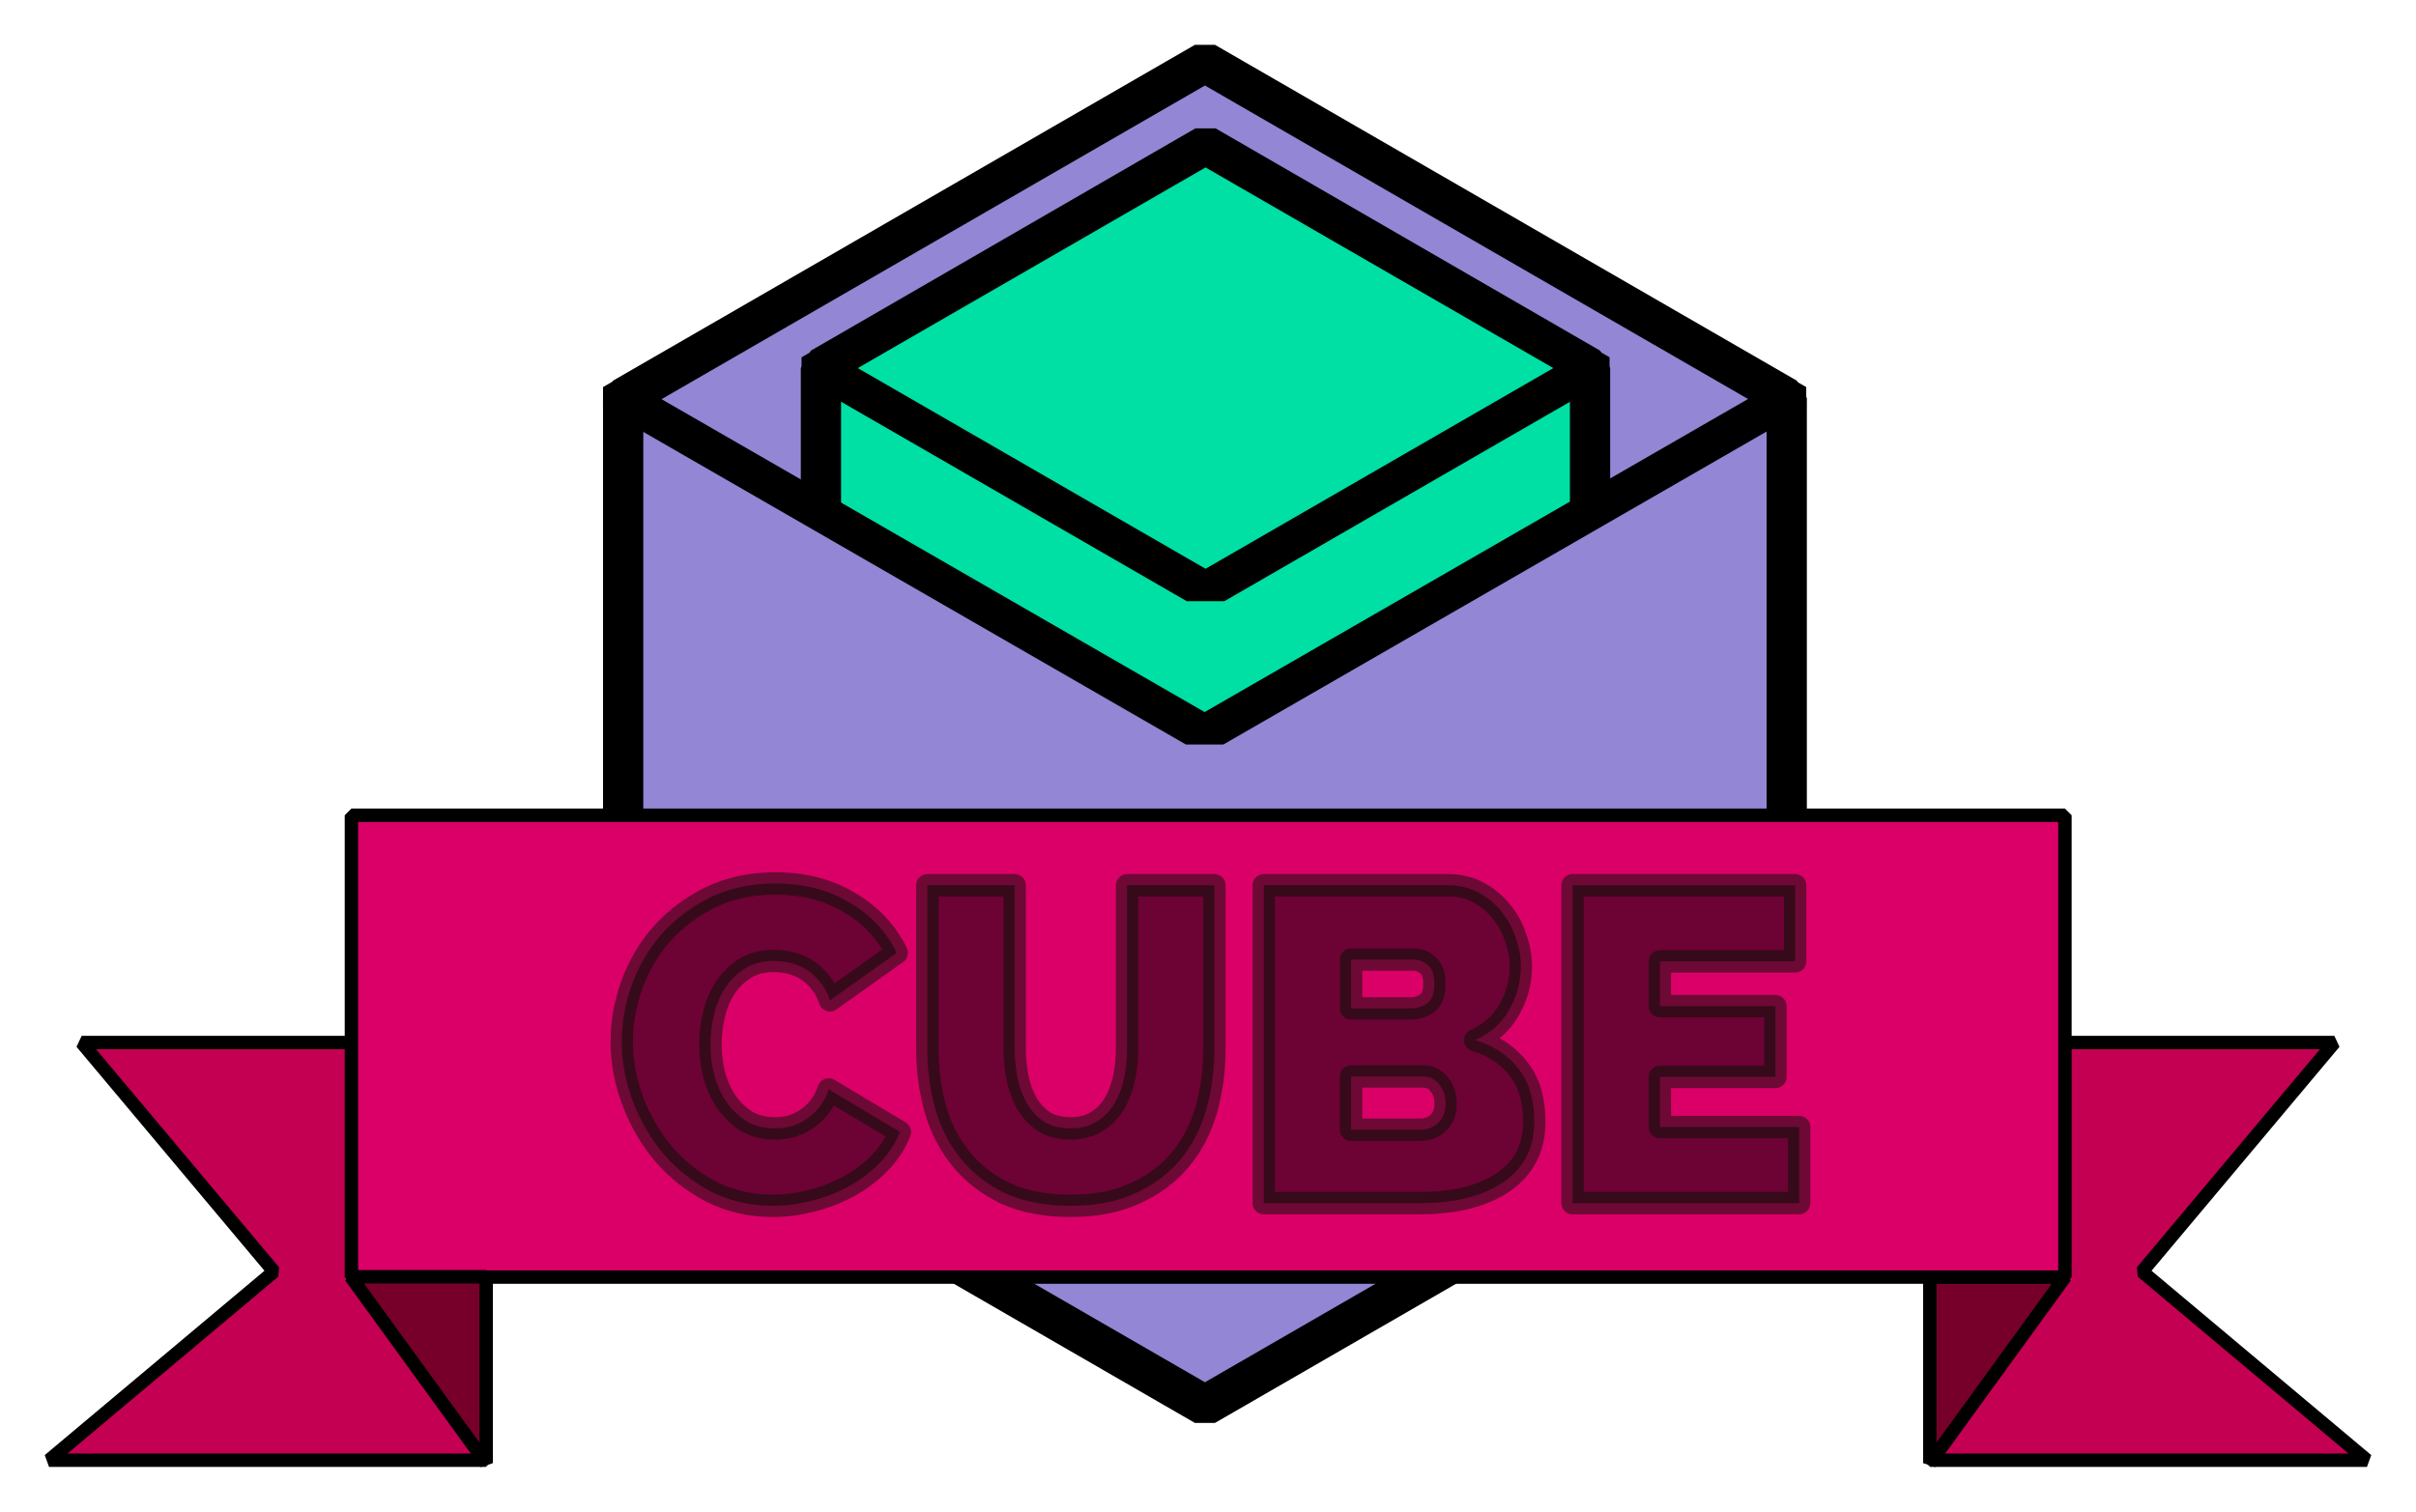 <?xml version="1.0" encoding="UTF-8" standalone="no"?>
<!-- Created with Inkscape (http://www.inkscape.org/) -->

<svg
   xmlns:dc="http://purl.org/dc/elements/1.1/"
   xmlns:cc="http://creativecommons.org/ns#"
   xmlns:rdf="http://www.w3.org/1999/02/22-rdf-syntax-ns#"
   xmlns:svg="http://www.w3.org/2000/svg"
   xmlns="http://www.w3.org/2000/svg"
   xmlns:sodipodi="http://sodipodi.sourceforge.net/DTD/sodipodi-0.dtd"
   xmlns:inkscape="http://www.inkscape.org/namespaces/inkscape"
   width="540"
   height="338"
   viewBox="0 0 540 338"
   id="svg2"
   version="1.1"
   inkscape:version="0.91 r13725"
   inkscape:export-filename="D:\Pablo\OBEY\8.png"
   inkscape:export-xdpi="90"
   inkscape:export-ydpi="90"
   sodipodi:docname="logo.svg">
  <defs
     id="defs4">
    <clipPath
       clipPathUnits="userSpaceOnUse"
       id="clipPath7377">
      <path
         transform="matrix(1.774,0,0,1.003,-94.908,6.168)"
         d="M 13.338,864.794 122.545,755.588 231.751,864.794 122.545,974 Z"
         inkscape:randomized="0"
         inkscape:rounded="0"
         inkscape:flatsided="true"
         sodipodi:arg2="3.9269908"
         sodipodi:arg1="3.1415927"
         sodipodi:r2="77.220551"
         sodipodi:r1="109.20635"
         sodipodi:cy="864.79407"
         sodipodi:cx="122.54453"
         sodipodi:sides="4"
         id="path7379"
         style="opacity:1;fill:#ffb380;fill-opacity:1;fill-rule:nonzero;stroke:#ff7f2a;stroke-width:2.249;stroke-linecap:butt;stroke-linejoin:bevel;stroke-miterlimit:4;stroke-dasharray:none;stroke-dashoffset:0;stroke-opacity:1"
         sodipodi:type="star" />
    </clipPath>
    <clipPath
       clipPathUnits="userSpaceOnUse"
       id="clipPath7768">
      <path
         sodipodi:type="star"
         style="opacity:1;fill:#ffffff;fill-opacity:1;fill-rule:nonzero;stroke:#000000;stroke-width:6.832;stroke-linecap:butt;stroke-linejoin:bevel;stroke-miterlimit:4;stroke-dasharray:none;stroke-dashoffset:0;stroke-opacity:1"
         id="path7770"
         sodipodi:sides="4"
         sodipodi:cx="350"
         sodipodi:cy="327.36221"
         sodipodi:r1="75.000008"
         sodipodi:r2="64.951912"
         sodipodi:arg1="1.5707963"
         sodipodi:arg2="2.3561945"
         inkscape:flatsided="true"
         inkscape:rounded="0"
         inkscape:randomized="0"
         d="m 350,402.362 -75,-75 L 350,252.362 l 75,75 z"
         transform="matrix(1.736,0,0,1,-257.445,0)" />
    </clipPath>
  </defs>
  <sodipodi:namedview
     id="base"
     pagecolor="#ffffff"
     bordercolor="#666666"
     borderopacity="1.0"
     inkscape:pageopacity="0.0"
     inkscape:pageshadow="2"
     inkscape:zoom="0.7997093"
     inkscape:cx="293.72128"
     inkscape:cy="201.90892"
     inkscape:document-units="px"
     inkscape:current-layer="flowRoot7802"
     showgrid="false"
     inkscape:window-width="1024"
     inkscape:window-height="548"
     inkscape:window-x="-8"
     inkscape:window-y="-8"
     inkscape:window-maximized="1"
     showguides="true"
     inkscape:guide-bbox="true"
     units="px" />
  <g
     inkscape:groupmode="layer"
     id="layer13"
     inkscape:label="CUBE!"
     transform="translate(0,-714.362)">
    <path
       style="fill:#c40052;fill-opacity:1;fill-rule:evenodd;stroke:#000000;stroke-width:3;stroke-linecap:butt;stroke-linejoin:bevel;stroke-miterlimit:4;stroke-dasharray:none;stroke-opacity:1"
       d="m 431.413,1040.824 97.623,0 -50.26,-42.174 42.97,-51.21 -90.333,0 z"
       id="path7780-5"
       inkscape:connector-curvature="0"
       sodipodi:nodetypes="cccccc" />
    <path
       style="fill:#77002a;fill-opacity:1;fill-rule:evenodd;stroke:#000000;stroke-width:3;stroke-linecap:butt;stroke-linejoin:bevel;stroke-miterlimit:4;stroke-dasharray:none;stroke-opacity:1"
       d="m 461.587,999.815 -30.244,0 0,41.665 z"
       id="path7782-8"
       inkscape:connector-curvature="0"
       sodipodi:nodetypes="cccc" />
    <path
       style="fill:#c40052;fill-opacity:1;fill-rule:evenodd;stroke:#000000;stroke-width:3;stroke-linecap:butt;stroke-linejoin:bevel;stroke-miterlimit:4;stroke-dasharray:none;stroke-opacity:1"
       d="m 108.587,1040.825 -97.623,0 50.26,-42.174 -42.97,-51.21 90.333,0 z"
       id="path7780"
       inkscape:connector-curvature="0"
       sodipodi:nodetypes="cccccc" />
    <path
       sodipodi:type="star"
       style="opacity:1;fill:#9386d5;fill-opacity:1;fill-rule:nonzero;stroke:#000000;stroke-width:8.992;stroke-linecap:butt;stroke-linejoin:bevel;stroke-miterlimit:4;stroke-dasharray:none;stroke-dashoffset:0;stroke-opacity:1"
       id="path7731"
       sodipodi:sides="6"
       sodipodi:cx="269.05579"
       sodipodi:cy="878.50299"
       sodipodi:r1="150.00002"
       sodipodi:r2="129.90382"
       sodipodi:arg1="-1.5707963"
       sodipodi:arg2="-1.0471976"
       inkscape:flatsided="true"
       inkscape:rounded="0"
       inkscape:randomized="0"
       d="m 269.056,728.503 129.904,75 0,150 -129.904,75 -129.904,-75 0,-150 z"
       transform="matrix(1.001,0,0,1.001,-0.01,-0.946)" />
    <g
       id="g7755"
       clip-path="url(#clipPath7768)"
       style="fill:#00dfa4;fill-opacity:1"
       transform="matrix(1.001,0,0,1.001,-81.027,475.627)">
      <path
         transform="matrix(0.661,0,0,0.662,118.766,103.997)"
         d="m 350,252.362 129.904,75 -1e-5,150 L 350,552.362 220.096,477.362 l 1e-5,-150 z"
         inkscape:randomized="0"
         inkscape:rounded="0"
         inkscape:flatsided="true"
         sodipodi:arg2="-1.0471976"
         sodipodi:arg1="-1.5707963"
         sodipodi:r2="129.90382"
         sodipodi:r1="150.00002"
         sodipodi:cy="402.36221"
         sodipodi:cx="350"
         sodipodi:sides="6"
         id="path7731-3"
         style="opacity:1;fill:#00dfa4;fill-opacity:1;fill-rule:nonzero;stroke:#000000;stroke-width:13.597;stroke-linecap:butt;stroke-linejoin:bevel;stroke-miterlimit:4;stroke-dasharray:none;stroke-dashoffset:0;stroke-opacity:1"
         sodipodi:type="star" />
      <path
         transform="matrix(1.147,0,0,0.662,-51.319,103.997)"
         d="m 350,402.362 -75,-75 L 350,252.362 l 75,75 z"
         inkscape:randomized="0"
         inkscape:rounded="0"
         inkscape:flatsided="true"
         sodipodi:arg2="2.3561945"
         sodipodi:arg1="1.5707963"
         sodipodi:r2="64.951912"
         sodipodi:r1="75.000008"
         sodipodi:cy="327.36221"
         sodipodi:cx="350"
         sodipodi:sides="4"
         id="path7735-2"
         style="opacity:1;fill:#00dfa4;fill-opacity:1;fill-rule:nonzero;stroke:#000000;stroke-width:10.321;stroke-linecap:butt;stroke-linejoin:bevel;stroke-miterlimit:4;stroke-dasharray:none;stroke-dashoffset:0;stroke-opacity:1"
         sodipodi:type="star" />
    </g>
    <path
       sodipodi:type="star"
       style="opacity:1;fill:none;fill-opacity:1;fill-rule:nonzero;stroke:#000000;stroke-width:6.825;stroke-linecap:butt;stroke-linejoin:bevel;stroke-miterlimit:4;stroke-dasharray:none;stroke-dashoffset:0;stroke-opacity:1"
       id="path7735"
       sodipodi:sides="4"
       sodipodi:cx="350"
       sodipodi:cy="327.36221"
       sodipodi:r1="75.000008"
       sodipodi:r2="64.951912"
       sodipodi:arg1="1.5707963"
       sodipodi:arg2="2.3561945"
       inkscape:flatsided="true"
       inkscape:rounded="0"
       inkscape:randomized="0"
       d="m 350,402.362 -75,-75 L 350,252.362 l 75,75 z"
       transform="matrix(1.737,0,0,1.001,-338.703,475.627)" />
    <rect
       style="opacity:1;fill:#db0068;fill-opacity:1;fill-rule:nonzero;stroke:#000000;stroke-width:3;stroke-linecap:butt;stroke-linejoin:bevel;stroke-miterlimit:4;stroke-dasharray:none;stroke-dashoffset:0;stroke-opacity:1"
       id="rect7778"
       width="382.983"
       height="103.256"
       x="78.549"
       y="896.629" />
    <path
       style="fill:#77002a;fill-opacity:1;fill-rule:evenodd;stroke:#000000;stroke-width:3;stroke-linecap:butt;stroke-linejoin:bevel;stroke-miterlimit:4;stroke-dasharray:none;stroke-opacity:1"
       d="m 78.413,999.816 30.244,0 0,41.665 z"
       id="path7782"
       inkscape:connector-curvature="0"
       sodipodi:nodetypes="cccc" />
    <g
       transform="matrix(1.001,0,0,1.001,-69.763,443.086)"
       style="font-style:normal;font-variant:normal;font-weight:normal;font-stretch:normal;font-size:12px;line-height:125%;font-family:Arial;-inkscape-font-specification:Arial;letter-spacing:0px;word-spacing:0px;fill:#000500;fill-opacity:0.502;stroke:#001300;stroke-width:4.995;stroke-linecap:round;stroke-linejoin:round;stroke-miterlimit:4;stroke-dasharray:none;stroke-opacity:0.502"
       id="flowRoot7802">
      <path
         d="m 208.524,503.624 q 0,-6.5 2.3,-12.8 2.3,-6.3 6.7,-11.3 4.5,-5 10.8,-8.1 6.4,-3.1 14.5,-3.1 9.5,0 16.6,4.3 7.1,4.2 10.5,11.2 l -14.9,10.6 q -0.9,-2.6 -2.4,-4.3 -1.4,-1.7 -3.1,-2.7 -1.7,-1 -3.6,-1.4 -1.9,-0.4 -3.5,-0.4 -3.7,0 -6.4,1.7 -2.6,1.6 -4.4,4.3 -1.7,2.6 -2.5,6 -0.8,3.3 -0.8,6.6 0,3.7 0.9,7.1 1,3.4 2.8,6 1.9,2.6 4.5,4.2 2.7,1.5 6.1,1.5 1.7,0 3.5,-0.4 1.8,-0.5 3.4,-1.5 1.7,-1.1 3,-2.7 1.4,-1.7 2.2,-4.1 l 15.9,9.5 q -1.5,3.9 -4.6,7 -3,3.1 -6.9,5.2 -3.9,2.1 -8.3,3.2 -4.4,1.1 -8.6,1.1 -7.4,0 -13.6,-3.1 -6.2,-3.2 -10.7,-8.4 -4.4,-5.2 -6.9,-11.8 -2.5,-6.6 -2.5,-13.4 z"
         style="font-style:normal;font-variant:normal;font-weight:900;font-stretch:normal;font-size:100px;font-family:Raleway;-inkscape-font-specification:'Raleway Heavy';fill:#000500;fill-opacity:0.502;stroke:#001300;stroke-width:4.995;stroke-linecap:round;stroke-linejoin:round;stroke-miterlimit:4;stroke-dasharray:none;stroke-opacity:0.502"
         id="path4161" />
      <path
         d="m 308.754,523.024 q 3.4,0 5.8,-1.5 2.4,-1.5 3.9,-3.9 1.5,-2.5 2.2,-5.7 0.7,-3.2 0.7,-6.7 l 0,-36.5 19.5,0 0,36.5 q 0,7.4 -1.9,13.9 -1.9,6.4 -5.9,11.1 -4,4.7 -10.1,7.4 -6,2.7 -14.2,2.7 -8.5,0 -14.6,-2.8 -6,-2.9 -9.9,-7.7 -3.9,-4.8 -5.7,-11.1 -1.8,-6.4 -1.8,-13.5 l 0,-36.5 19.5,0 0,36.5 q 0,3.5 0.7,6.8 0.7,3.2 2.2,5.7 1.5,2.4 3.8,3.9 2.4,1.4 5.8,1.4 z"
         style="font-style:normal;font-variant:normal;font-weight:900;font-stretch:normal;font-size:100px;font-family:Raleway;-inkscape-font-specification:'Raleway Heavy';fill:#000500;fill-opacity:0.502;stroke:#001300;stroke-width:4.995;stroke-linecap:round;stroke-linejoin:round;stroke-miterlimit:4;stroke-dasharray:none;stroke-opacity:0.502"
         id="path4163" />
      <path
         d="m 412.277,521.524 q 0,4.8 -2,8.3 -2,3.4 -5.5,5.6 -3.5,2.2 -8.2,3.3 -4.6,1 -9.8,1 l -34.9,0 0,-71 41.2,0 q 3.7,0 6.7,1.6 3,1.6 5.1,4.2 2.1,2.5 3.2,5.8 1.2,3.2 1.2,6.6 0,5 -2.6,9.6 -2.5,4.5 -7.6,6.8 6.1,1.8 9.6,6.3 3.6,4.4 3.6,11.9 z m -19.8,-4 q 0,-2.6 -1.4,-4.3 -1.4,-1.8 -3.6,-1.8 l -16.1,0 0,11.9 15.4,0 q 2.4,0 4,-1.5 1.7,-1.5 1.7,-4.3 z m -21.1,-32.2 0,10.9 13.3,0 q 2,0 3.6,-1.1 1.7,-1.1 1.7,-4.4 0,-2.9 -1.4,-4.1 -1.4,-1.3 -3.3,-1.3 l -13.9,0 z"
         style="font-style:normal;font-variant:normal;font-weight:900;font-stretch:normal;font-size:100px;font-family:Raleway;-inkscape-font-specification:'Raleway Heavy';fill:#000500;fill-opacity:0.502;stroke:#001300;stroke-width:4.995;stroke-linecap:round;stroke-linejoin:round;stroke-miterlimit:4;stroke-dasharray:none;stroke-opacity:0.502"
         id="path4165" />
      <path
         d="m 471.423,522.724 0,17 -50.6,0 0,-71 49.7,0 0,17 -30.2,0 0,10 25.8,0 0,15.8 -25.8,0 0,11.2 31.1,0 z"
         style="font-style:normal;font-variant:normal;font-weight:900;font-stretch:normal;font-size:100px;font-family:Raleway;-inkscape-font-specification:'Raleway Heavy';fill:#000500;fill-opacity:0.502;stroke:#001300;stroke-width:4.995;stroke-linecap:round;stroke-linejoin:round;stroke-miterlimit:4;stroke-dasharray:none;stroke-opacity:0.502"
         id="path4167" />
    </g>
    <rect
       style="opacity:1;fill:none;fill-opacity:0.502;fill-rule:nonzero;stroke:none;stroke-width:5;stroke-linecap:round;stroke-linejoin:round;stroke-miterlimit:4;stroke-dasharray:none;stroke-dashoffset:0;stroke-opacity:0.502"
       id="rect7810"
       width="540"
       height="338"
       x="0"
       y="714.362" />
  </g>
</svg>
